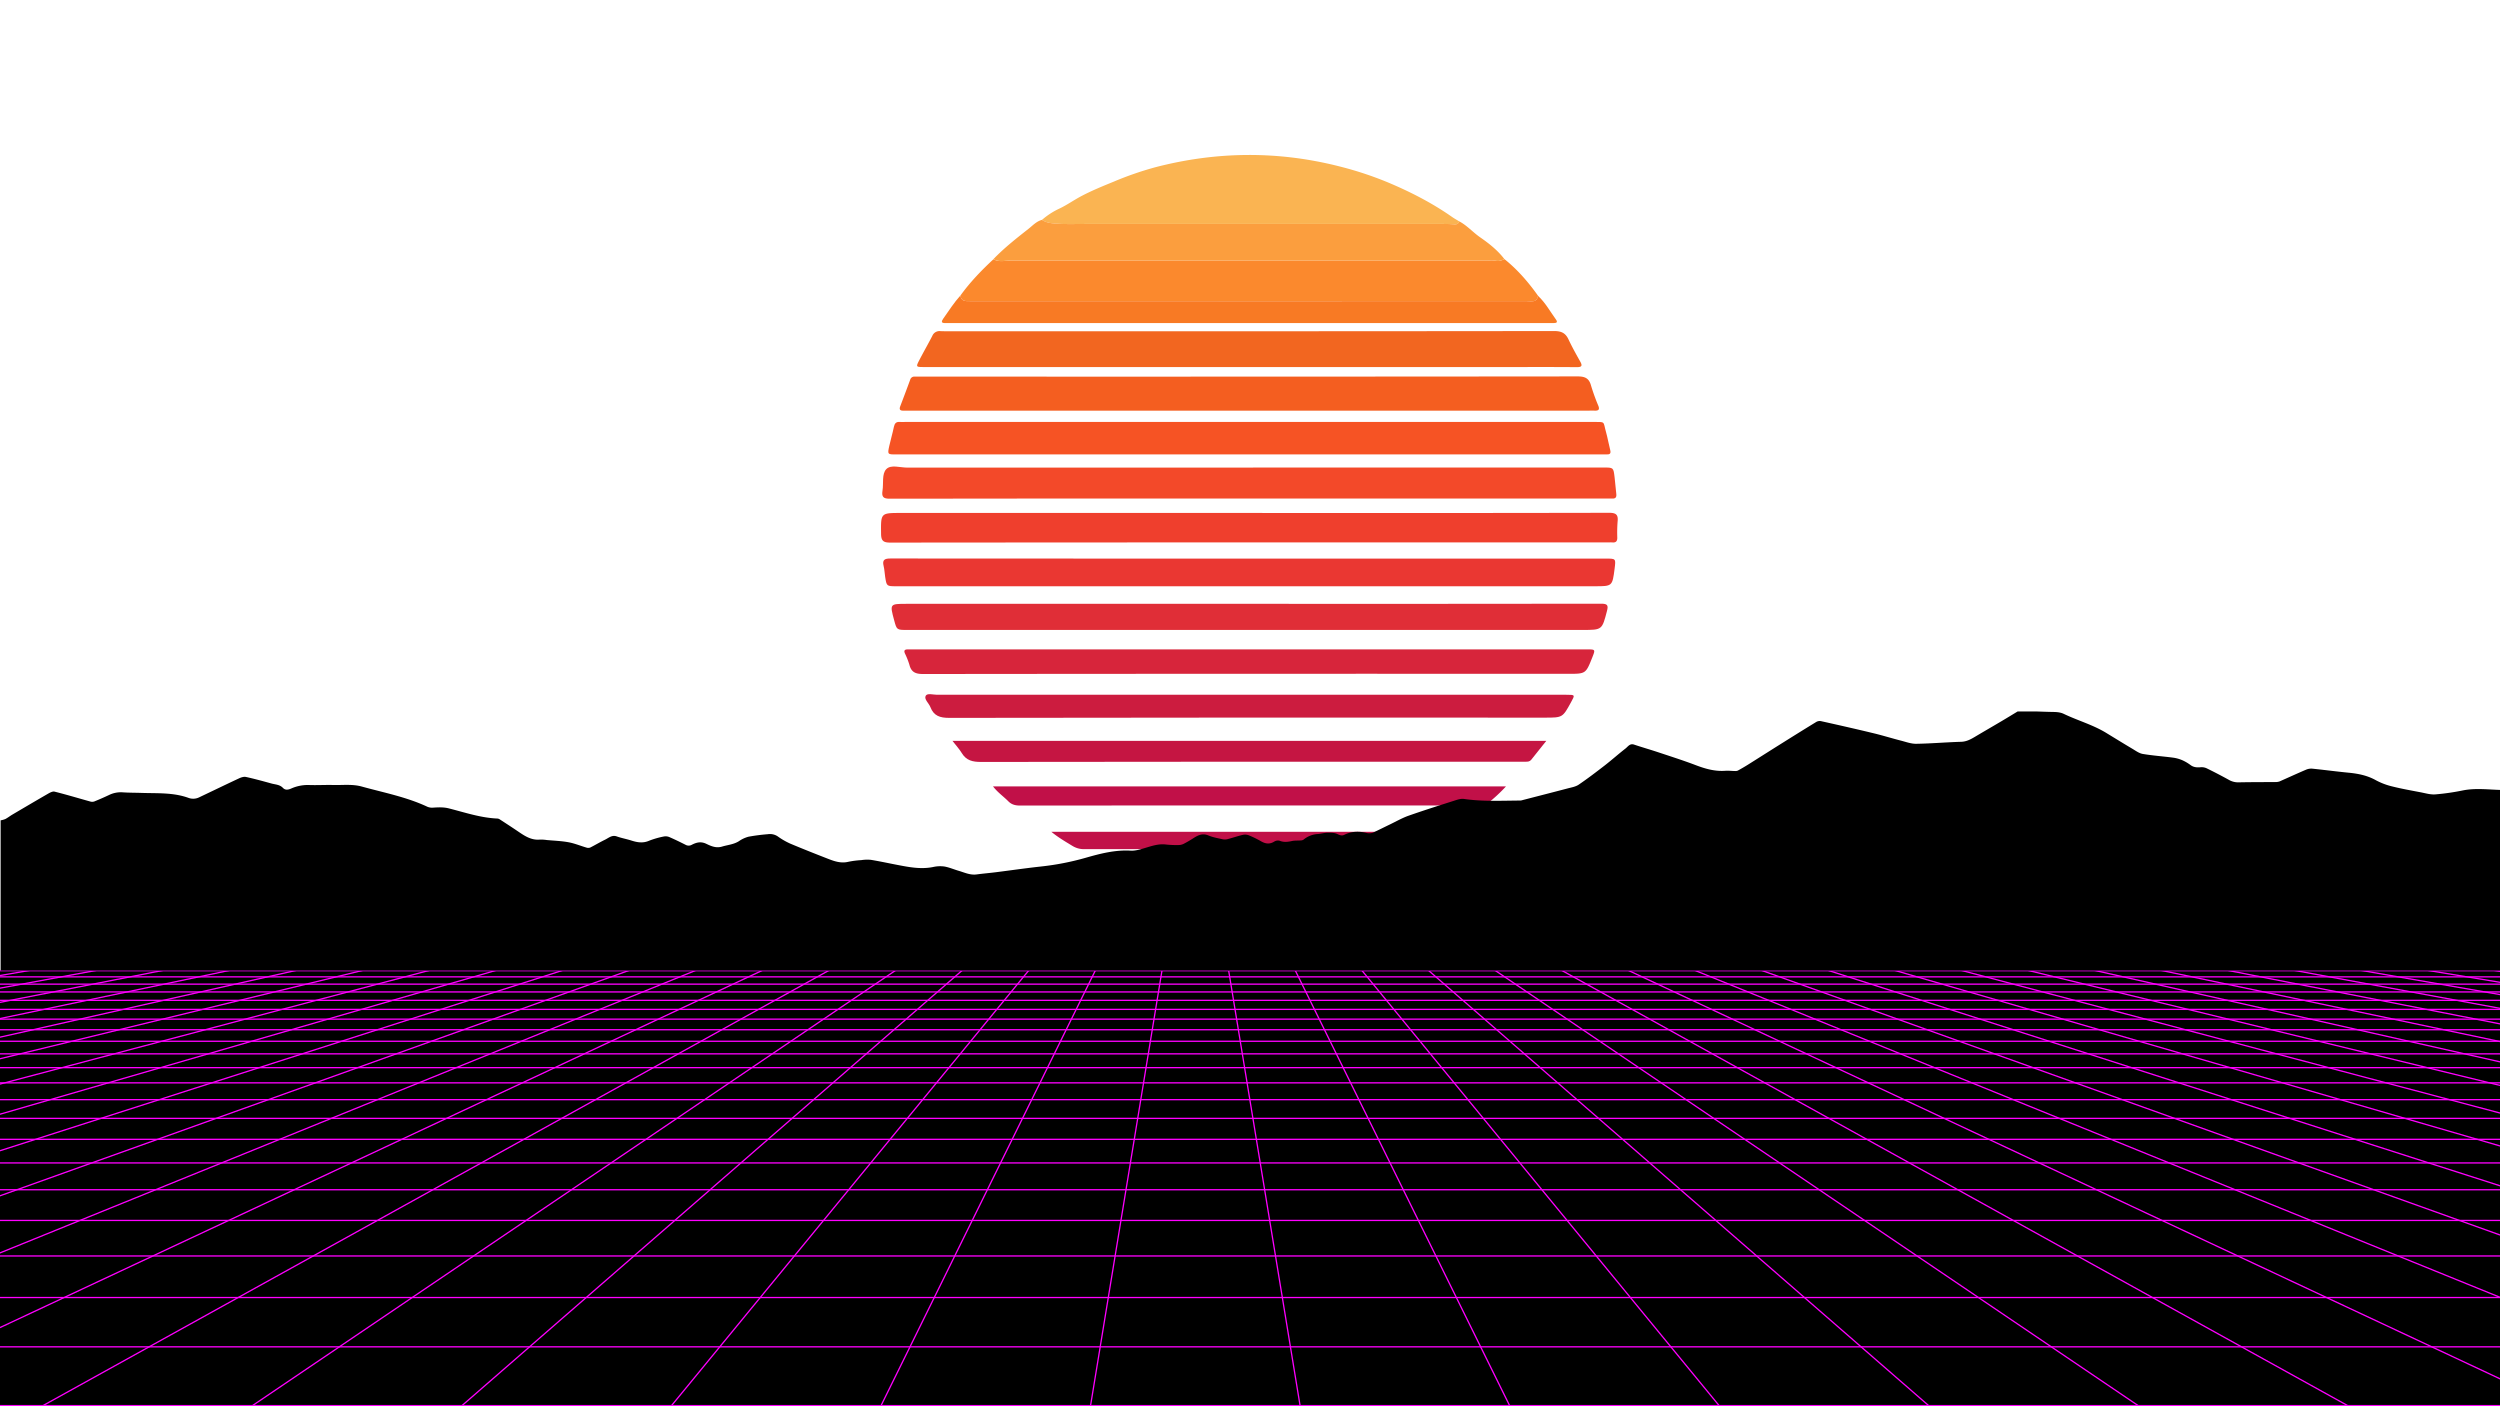 <svg xmlns="http://www.w3.org/2000/svg" viewBox="0 0 1920 1080"><defs><style>.cls-1{fill:#f45e20;}.cls-2{fill:#f26620;}.cls-3{fill:#f65324;}.cls-4{fill:#f34929;}.cls-5{fill:#fb892d;}.cls-6{fill:#ef3f2d;}.cls-7{fill:#fab452;}.cls-8{fill:#ea3732;}.cls-9{fill:#e02e37;}.cls-10{fill:#fb9e3e;}.cls-11{fill:#d7253b;}.cls-12{fill:#cc1c3f;}.cls-13{fill:#f87a24;}.cls-14{fill:#c51542;}.cls-15{fill:#c11048;}.cls-16{fill:#f0f;}.cls-17{stroke:#f0f;stroke-miterlimit:10;}</style></defs><title>Artboard 1</title><g id="Layer_1" data-name="Layer 1"><path class="cls-1" d="M693.65,315.38c1.91,0,3.82,0,5.72,0h519.75c1.91,0,3.82-.07,5.72,0,2.77.08,3.84-.8,2.69-3.71a153.69,153.69,0,0,1-5.64-15.63c-1.57-5.76-4.9-7-10.58-6.95q-252.07.25-504.14.14c-1.56,0-3.12.05-4.68,0a3.32,3.32,0,0,0-3.49,2.48q-3.76,10.24-7.66,20.43C690.45,314.53,691.35,315.4,693.65,315.38Z"/><path class="cls-2" d="M709.69,281.89H959.47v0h204c15.78,0,31.57-.06,47.35.09,3.78,0,4.76-.83,2.77-4.35-3.15-5.59-6.27-11.21-9-17-2.26-4.84-5.48-6.38-10.91-6.38q-226.62.25-453.25.15c-6.07,0-12.15.14-18.21-.08a5.92,5.92,0,0,0-6.18,3.59c-3.18,6.16-6.63,12.18-9.83,18.33C703.29,281.86,703.37,281.89,709.69,281.89Z"/><path class="cls-3" d="M688.13,349h541.58c1.39,0,2.78-.06,4.16,0,2.48.11,3.48-.7,2.77-3.39-1.19-4.52-1.92-9.17-3.19-13.67-2.43-8.57-.06-7.88-10.16-7.88q-264,0-528.05,0c-1.39,0-2.78.12-4.16,0-2.8-.25-4,1.07-4.56,3.74-1,4.92-2.47,9.75-3.55,14.65C681.53,349,681.61,349,688.13,349Z"/><path class="cls-4" d="M683.41,383q137.91-.23,275.82-.11h275.82c1,0,2.09-.06,3.12,0,2.52.17,3.44-1,3.16-3.45-.49-4.31-.82-8.63-1.33-12.94-.88-7.45-.91-7.44-8.33-7.44q-267.5,0-535,.06c-5.46,0-12.46-2.5-16,1.18s-2,10.9-2.91,16.52C677,381.6,678.4,383.06,683.41,383Z"/><path class="cls-5" d="M742.45,231.24c1.38.07,2.77.07,4.16.07q213,0,426-.05c3.33,0,7.72,1.43,8.63-4.07-7.44-10.48-15.77-20.14-25.84-28.2a12,12,0,0,1-4.17,1.4,8,8,0,0,1-2.75-.18,22.92,22.92,0,0,0-5.18-.12q-183.37,0-366.74,0c-4.54,0-9.22,1.47-13.6-1-9.19,8.55-17.89,17.55-25.26,27.76C737.83,229.9,739.68,231.1,742.45,231.24Z"/><path class="cls-6" d="M1235.81,393.83q-137.88.27-275.75.12H692.11c-15.83,0-15.62,0-15.45,15.87.06,5.31,1.51,6.9,7,6.89q275.49-.24,551-.13c1.21,0,2.44-.1,3.64,0,2.67.26,3.79-.9,3.78-3.56a110.93,110.93,0,0,1,.24-12.48C1242.89,395.38,1241.23,393.82,1235.81,393.83Z"/><path class="cls-7" d="M834.93,172q133.68,0,267.35,0c4.83,0,9.67-.07,14.47.35,2.22.2,3.22-.56,4-2.29-1.86-1.15-3.78-2.2-5.57-3.45-15.11-10.59-31.47-19-48.36-26.15a268,268,0,0,0-37.63-12.54c-47.26-12.13-94.62-11.77-141.85.51a251.41,251.41,0,0,0-31.8,11c-8.41,3.44-16.73,6.81-24.83,11.06-5.72,3-11,6.76-16.72,9.53a57.15,57.15,0,0,0-13.78,8.88c4.07,2.7,8.86,2.7,13.39,3C820.7,172.29,827.83,172,834.93,172Z"/><path class="cls-8" d="M1233.4,429H872.82q-94.44,0-188.88-.08c-4.55,0-6.52,1-5.3,5.85.67,2.67.73,5.5,1.16,8.24,1.13,7.23,1.15,7.23,8.64,7.23h536.45c13.39,0,13.39,0,15.13-13.5C1241,429,1241,429,1233.4,429Z"/><path class="cls-9" d="M1229.77,463.65q-135,.17-270.07.09v0H696.4c-13.09,0-13.09,0-9.7,12.57,2,7.48,2,7.48,10,7.48h518.8c15,0,14.86,0,18.66-14.57C1235.37,464.74,1234.39,463.64,1229.77,463.65Z"/><path class="cls-10" d="M776.53,200.07q183.37.06,366.74,0a22.92,22.92,0,0,1,5.18.12,8,8,0,0,0,2.75.18,12,12,0,0,0,4.17-1.4c-5.18-6.78-11.8-12-18.72-16.78-5.48-3.82-9.94-9-15.89-12.16-.79,1.73-1.79,2.48-4,2.29-4.8-.42-9.64-.35-14.47-.35q-133.68,0-267.35,0c-7.11,0-14.24.31-21.32-.11-4.53-.27-9.31-.26-13.39-3-4.31,1.13-7.19,4.44-10.49,7-9.28,7.32-18.59,14.61-26.8,23.17C767.31,201.53,772,200.07,776.53,200.07Z"/><path class="cls-11" d="M1218.59,498.73H699.81c-.87,0-1.73,0-2.6,0-2.3,0-3.25.77-2.22,3.14a59.5,59.5,0,0,1,3.44,8.7c1.44,5.69,4.75,7.07,10.53,7.07q247.68-.27,495.37-.14c13.55,0,13.55,0,18.6-12.72C1225.31,498.73,1225.31,498.73,1218.59,498.73Z"/><path class="cls-12" d="M1202.93,533.58H959.46q-119.92,0-239.83,0c-3,0-7.54-1.48-8.73.86-1.32,2.58,2.47,5.61,3.63,8.6,2.63,6.81,7.39,8.3,14.54,8.29q228.65-.36,457.29-.18c13.7,0,13.7,0,20.17-11.8C1209.71,533.6,1209.71,533.58,1202.93,533.58Z"/><path class="cls-13" d="M726,248.11c1,0,2.08,0,3.12,0h460.7c1.21,0,2.43,0,3.64,0,2.17,0,2.94-.75,1.47-2.79-4.44-6.14-8.09-12.86-13.71-18.11-.91,5.49-5.3,4.06-8.63,4.07q-213,.09-426,.05c-1.39,0-2.78,0-4.16-.07-2.77-.15-4.62-1.35-4.78-4.37-5,5.54-9,11.82-13.3,17.92C722.79,247,722.92,248.22,726,248.11Z"/><path class="cls-14" d="M738.63,578.33c3.47,5.76,8.37,6.85,14.81,6.84Q959.24,584.9,1165,585h6.76c1.58,0,3.09-.08,4.22-1.5,3.61-4.59,7.27-9.13,11.56-14.5H731.51C734.3,572.62,736.79,575.28,738.63,578.33Z"/><path class="cls-15" d="M774.36,615.37c2.5,2.54,5.38,3.29,8.9,3.29q176.09-.1,352.18-.07c2.06,0,4.34.54,6.07-.82a121.41,121.41,0,0,0,15.1-13.83h-394C766.39,608.77,770.74,611.7,774.36,615.37Z"/><path class="cls-15" d="M807.4,638.8c5.24,4.31,10.84,7.58,16.39,10.95a16.46,16.46,0,0,0,8.87,2.39q126.91-.07,253.82,0c2.26,0,4.49,0,6.55-1.21,6.25-3.66,12.53-7.27,18.8-10.9l-.31-1.19Z"/><path class="cls-15" d="M1033.16,673.59H885.93Q959.49,694.36,1033.16,673.59Z"/><polygon points="-2377.23 1079.5 -128.9 745.49 1964.98 745.5 4213.23 1079.5 -2377.23 1079.5"/><path class="cls-16" d="M1964.9,746l2241.56,333H-2370.46L-128.9,746H1964.9m.07-1H-129l-2255,335H4220L1965,745Z"/><line class="cls-17" x1="-2076.84" y1="1034.37" x2="3912.84" y2="1034.37"/><line class="cls-17" x1="-1821.96" y1="996.5" x2="3657.96" y2="996.5"/><line class="cls-17" x1="-1607.06" y1="964.58" x2="3443.06" y2="964.58"/><line class="cls-17" x1="-1423.42" y1="937.3" x2="3259.42" y2="937.3"/><line class="cls-17" x1="-1264.68" y1="913.72" x2="3100.68" y2="913.72"/><line class="cls-17" x1="-1126.1" y1="893.13" x2="2962.1" y2="893.13"/><line class="cls-17" x1="-1004.06" y1="875" x2="2840.06" y2="875"/><line class="cls-17" x1="-895.77" y1="858.91" x2="2731.77" y2="858.91"/><line class="cls-17" x1="-799.04" y1="844.54" x2="2635.04" y2="844.54"/><line class="cls-17" x1="-712.1" y1="831.63" x2="2548.1" y2="831.63"/><line class="cls-17" x1="-633.54" y1="819.96" x2="2469.54" y2="819.96"/><line class="cls-17" x1="-562.21" y1="809.36" x2="2398.21" y2="809.36"/><line class="cls-17" x1="-497.14" y1="799.69" x2="2333.14" y2="799.69"/><line class="cls-17" x1="-437.56" y1="790.84" x2="2273.56" y2="790.84"/><line class="cls-17" x1="-382.79" y1="782.71" x2="2218.79" y2="782.71"/><line class="cls-17" x1="-332.27" y1="775.2" x2="2168.27" y2="775.2"/><line class="cls-17" x1="-285.53" y1="768.26" x2="2121.53" y2="768.26"/><line class="cls-17" x1="-242.16" y1="761.81" x2="2078.16" y2="761.81"/><line class="cls-17" x1="-201.81" y1="755.82" x2="2037.81" y2="755.82"/><line class="cls-17" x1="-164.17" y1="750.23" x2="2000.17" y2="750.23"/><line class="cls-17" x1="1913.9" y1="745" x2="4058.93" y2="1080"/><line class="cls-17" x1="1862.83" y1="745" x2="3897.85" y2="1080"/><line class="cls-17" x1="1811.76" y1="745" x2="3736.78" y2="1080"/><line class="cls-17" x1="1760.69" y1="745" x2="3575.71" y2="1080"/><line class="cls-17" x1="1709.62" y1="745" x2="3414.63" y2="1080"/><line class="cls-17" x1="1658.54" y1="745" x2="3253.56" y2="1080"/><line class="cls-17" x1="1607.47" y1="745" x2="3092.49" y2="1080"/><line class="cls-17" x1="1556.4" y1="745" x2="2931.41" y2="1080"/><line class="cls-17" x1="1505.33" y1="745" x2="2770.34" y2="1080"/><line class="cls-17" x1="1454.26" y1="745" x2="2609.27" y2="1080"/><line class="cls-17" x1="1403.18" y1="745" x2="2448.2" y2="1080"/><line class="cls-17" x1="1352.11" y1="745" x2="2287.12" y2="1080"/><line class="cls-17" x1="1301.04" y1="745" x2="2126.05" y2="1080"/><line class="cls-17" x1="1249.97" y1="745" x2="1964.98" y2="1080"/><line class="cls-17" x1="1198.9" y1="745" x2="1803.9" y2="1080"/><line class="cls-17" x1="1147.82" y1="745" x2="1642.83" y2="1080"/><line class="cls-17" x1="1096.75" y1="745" x2="1481.76" y2="1080"/><line class="cls-17" x1="1045.68" y1="745" x2="1320.68" y2="1080"/><line class="cls-17" x1="994.61" y1="745" x2="1159.61" y2="1080"/><line class="cls-17" x1="943.54" y1="745" x2="998.54" y2="1080"/><line class="cls-17" x1="892.46" y1="745" x2="837.46" y2="1080"/><line class="cls-17" x1="841.39" y1="745" x2="676.39" y2="1080"/><line class="cls-17" x1="790.32" y1="745" x2="515.32" y2="1080"/><line class="cls-17" x1="739.25" y1="745" x2="354.24" y2="1080"/><line class="cls-17" x1="688.18" y1="745" x2="193.17" y2="1080"/><line class="cls-17" x1="637.1" y1="745" x2="32.1" y2="1080"/><line class="cls-17" x1="586.03" y1="745" x2="-128.98" y2="1080"/><line class="cls-17" x1="534.96" y1="745" x2="-290.05" y2="1080"/><line class="cls-17" x1="483.89" y1="745" x2="-451.12" y2="1080"/><line class="cls-17" x1="432.82" y1="745" x2="-612.2" y2="1080"/><line class="cls-17" x1="381.74" y1="745" x2="-773.27" y2="1080"/><line class="cls-17" x1="330.67" y1="745" x2="-934.34" y2="1080"/><line class="cls-17" x1="279.6" y1="745" x2="-1095.41" y2="1080"/><line class="cls-17" x1="228.53" y1="745" x2="-1256.49" y2="1080"/><line class="cls-17" x1="177.46" y1="745" x2="-1417.56" y2="1080"/><line class="cls-17" x1="126.38" y1="745" x2="-1578.63" y2="1080"/><line class="cls-17" x1="75.31" y1="745" x2="-1739.71" y2="1080"/><line class="cls-17" x1="24.24" y1="745" x2="-1900.78" y2="1080"/></g><g id="Layer_2" data-name="Layer 2"><g id="GkTs35.tif"><path d="M.49,745.42q0-57.7,0-115.39A18.06,18.06,0,0,0,4.14,629c1.88-1,3.57-2.34,5.4-3.42,9-5.3,18-10.61,27-15.8,1.63-.94,3.81-2.19,5.37-1.8,9.24,2.31,18.36,5.08,27.54,7.62a5,5,0,0,0,3-.09q5.77-2.34,11.41-5a20.43,20.43,0,0,1,10.3-2c4.79.33,9.61.28,14.41.44,12.14.42,24.44-.43,36.16,3.81a10.42,10.42,0,0,0,8.39-.49c10.13-4.8,20.22-9.71,30.38-14.45,1.64-.77,3.75-1.48,5.4-1.12,6.55,1.43,13,3.22,19.49,5,3,.85,6.43.81,8.86,3.36,1.91,2,4.09,1.51,6.34.55a31.26,31.26,0,0,1,13.65-2.72c6.26.23,12.55-.17,18.82,0,7.28.16,14.57-.82,21.82,1.19,17,4.7,34.37,8,50.48,15.57a9.53,9.53,0,0,0,4.47.6c4-.25,8-.42,12,.62,12.22,3.1,24.26,7.21,37,7.76a3.77,3.77,0,0,1,1.82.54c4.93,3.21,9.87,6.41,14.73,9.72s9.84,6.51,16.22,5.92a29.47,29.47,0,0,1,5.36.34c5.58.52,11.22.69,16.71,1.71,4.73.88,9.25,2.8,13.9,4.14a4.18,4.18,0,0,0,2.78-.11c3.82-1.93,7.49-4.15,11.33-6,2.82-1.37,5.3-3.84,9-2.52s7.65,2,11.42,3.23c4.48,1.42,8.76,2.1,13.38.1A64.23,64.23,0,0,1,510,642.4a7.33,7.33,0,0,1,4.25.56c4.15,1.81,8.22,3.8,12.26,5.84a4.81,4.81,0,0,0,4.77,0c3.58-1.83,7-2.75,11.15-.75,3.65,1.77,7.54,3.5,12.06,2.14,4.35-1.31,9-1.62,13-4.16a23.42,23.42,0,0,1,7.43-3.45,145,145,0,0,1,14.75-1.91,10.72,10.72,0,0,1,7.56,1.63,55.35,55.35,0,0,0,9.58,5.56c9.51,4,19.13,7.81,28.76,11.56,5.1,2,10.22,3.84,16,2.43a67.39,67.39,0,0,1,9.91-1.27,29.34,29.34,0,0,1,7.25-.24c6.64,1.07,13.23,2.52,19.84,3.79,9.25,1.78,18.48,3.67,28,1.75a24.43,24.43,0,0,1,8.7-.4c3.7.63,7.23,2.2,10.87,3.26,4.55,1.33,8.91,3.49,13.9,2.82s9.87-1.07,14.79-1.69c11.6-1.46,23.17-3.16,34.79-4.41a203.55,203.55,0,0,0,34.31-6.72c11.22-3.21,22.49-6.12,34.41-5.44,3.5.2,7.17-.9,10.61-1.92,5.44-1.61,10.73-3.53,16.58-2.78a72.74,72.74,0,0,0,9.52.39,9,9,0,0,0,3.89-.86,85.24,85.24,0,0,0,7.58-4.4c3.56-2.29,7-4,11.5-2.12,3.39,1.44,7.13,2.08,10.75,2.9a8.37,8.37,0,0,0,3.81,0c3.91-1,7.73-2.34,11.65-3.28a8.11,8.11,0,0,1,4.61.19,74.81,74.81,0,0,1,9.44,4.58c3.42,2,6.64,2.6,10.24.4a5.48,5.48,0,0,1,4.21-.72c3.21,1.31,6.22.94,9.44.23,2.16-.48,4.48-.27,6.72-.45a4,4,0,0,0,2.2-.59,18.84,18.84,0,0,1,11.17-4.35c2.51-.22,5-1,7.49-1s5.36,0,7.56,1.11c1.87.9,3.34,1.38,5.11.5,5.57-2.74,11.32-2.87,17.22-1.41a6.56,6.56,0,0,0,1.93.23,8,8,0,0,0,2.83-.45c4.47-2.09,8.87-4.31,13.31-6.45,4.65-2.24,9.17-4.85,14-6.56,11.92-4.19,24-8,36-11.84,2.12-.68,4.5-1.36,6.62-1.06,14.42,2.1,28.89,1.29,43.36,1.23a7,7,0,0,0,1.65-.35c11.59-3,23.18-5.95,34.75-9,2.85-.75,6-1.26,8.35-2.85,6.84-4.64,13.43-9.68,20-14.76,5.41-4.2,10.53-8.78,15.95-13,1.88-1.45,3.33-4.11,6.6-3,6.19,2.08,12.48,3.87,18.67,5.93,9.62,3.2,19.3,6.28,28.78,9.89,7.35,2.8,14.68,4.86,22.63,4.28,2.5-.18,5,.16,7.57.19a4.38,4.38,0,0,0,2.09-.38c2.54-1.4,5.06-2.85,7.52-4.39,8.19-5.14,16.34-10.34,24.54-15.48,9.33-5.85,18.67-11.69,28.07-17.43a5.37,5.37,0,0,1,3.6-.65c13.48,3,27,6.06,40.38,9.3,7.07,1.7,14,3.87,21.07,5.68,3.9,1,7.89,2.5,11.81,2.43,11.48-.18,22.94-1.19,34.41-1.53,4.1-.12,7.3-1.86,10.6-3.82,6.85-4.07,13.75-8.06,20.6-12.11,4.1-2.43,8.17-4.92,12.25-7.39h13.69c4,.13,8,.29,11.93.37,3.31.07,6.56,0,9.73,1.48,10.84,5.21,22.57,8.42,32.89,14.79,6.56,4,13.14,8.07,19.77,12,2.56,1.52,5.17,3.49,8,4,7.77,1.31,15.67,1.84,23.49,2.88a27.1,27.1,0,0,1,7.06,2,33.88,33.88,0,0,1,6.3,3.74c2.33,1.69,4.8,1.84,7.53,1.62a9.28,9.28,0,0,1,4.63.74q8.56,4.18,16.91,8.78a14.31,14.31,0,0,0,7.49,2.07c9.45-.21,18.9-.16,28.35-.25a8.72,8.72,0,0,0,3.32-.45c6.79-3,13.51-6.1,20.32-9a10.17,10.17,0,0,1,4.81-.82c9.31.94,18.58,2.2,27.89,3.1,7.36.71,14.39,2.09,21,5.8A52.23,52.23,0,0,0,1837.3,604c7.15,1.8,14.44,3.08,21.69,4.47,3.73.71,7.55,1.9,11.24,1.63a176.25,176.25,0,0,0,21.23-3.06c9.66-1.92,19.25-.65,28.93-.37V745.42H.49Z"/></g></g></svg>